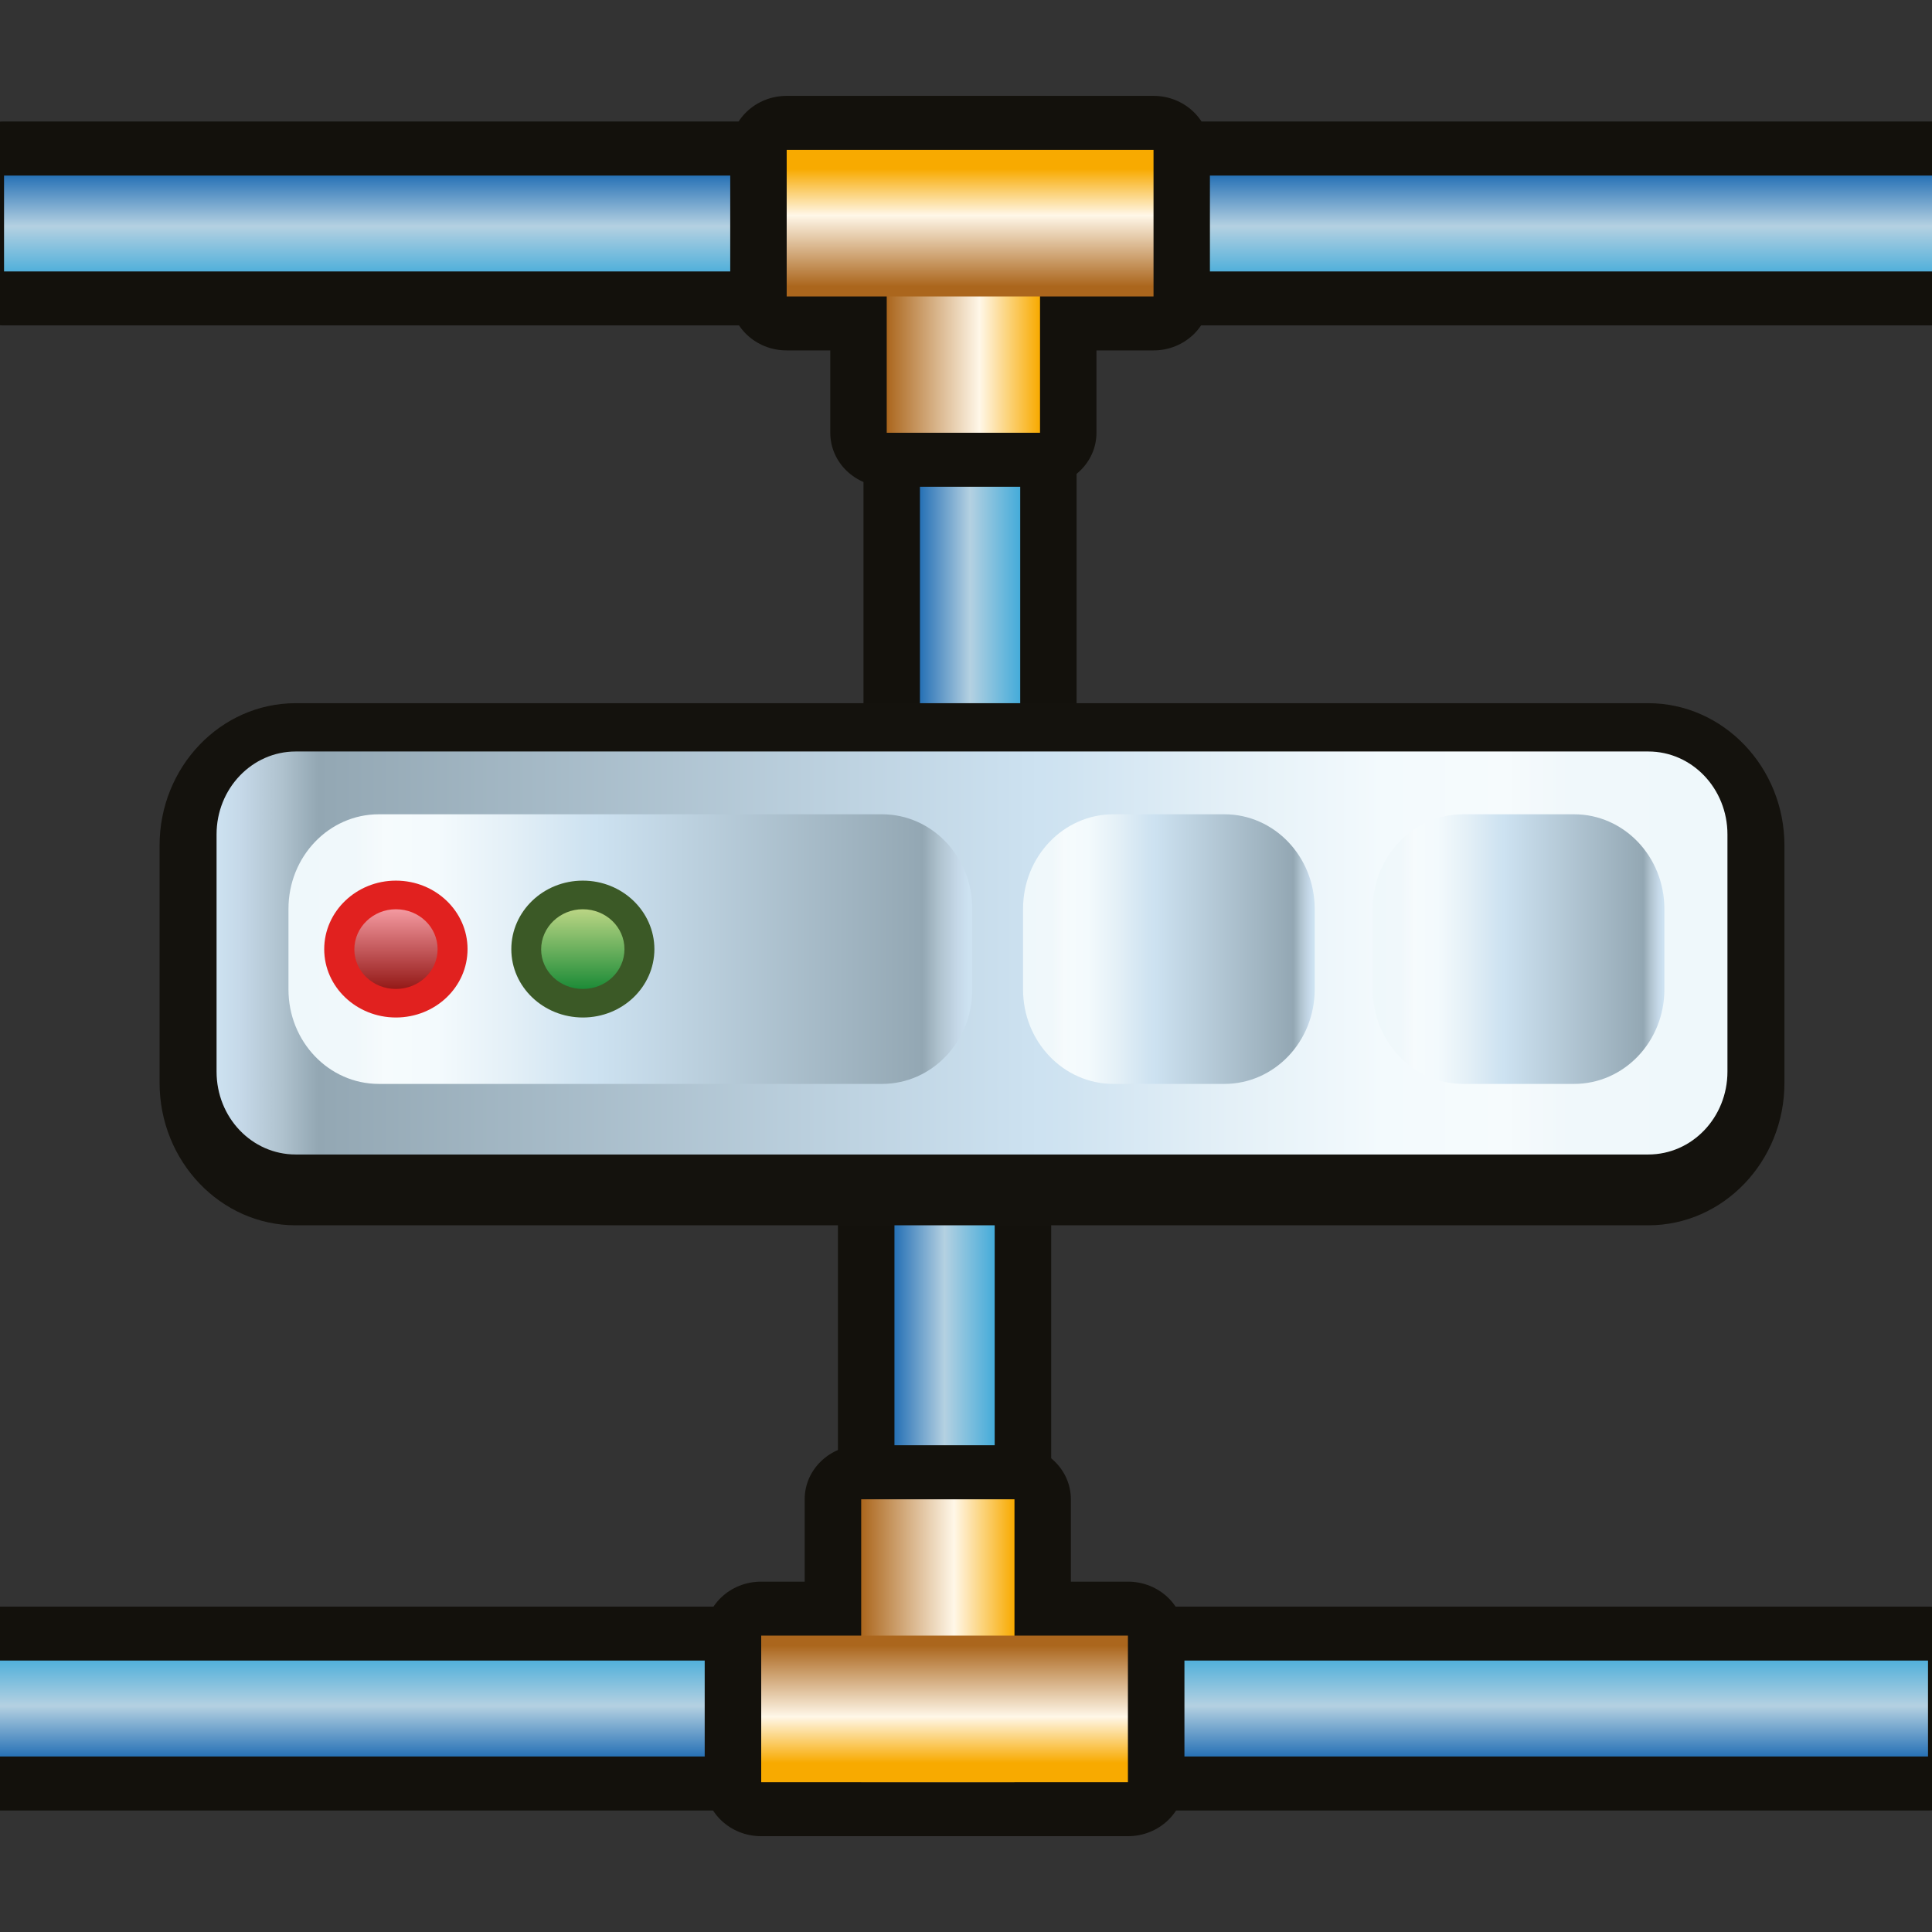 <?xml version="1.0" encoding="utf-8"?>
<!-- Generator: Adobe Illustrator 15.0.0, SVG Export Plug-In . SVG Version: 6.00 Build 0)  -->
<!DOCTYPE svg PUBLIC "-//W3C//DTD SVG 1.1//EN" "http://www.w3.org/Graphics/SVG/1.1/DTD/svg11.dtd">
<svg version="1.1" id="Layer_1" xmlns="http://www.w3.org/2000/svg" xmlns:xlink="http://www.w3.org/1999/xlink" x="0px" y="0px"
	 width="32px" height="32px" viewBox="0 0 32 32" enable-background="new 0 0 32 32" xml:space="preserve">
<rect x="0" y="0" width="32" height="32" fill="#333333" stroke="none"/>
<g>
	<g>
		<path fill="#13110C" d="M31.934,29.988c0.516,0,0.934-0.399,0.934-0.893v-1.591c0-0.493-0.418-0.894-0.934-0.894H-0.132
			c-0.517,0-0.935,0.4-0.935,0.894v1.591c0,0.493,0.418,0.893,0.935,0.893H31.934z"/>
		
			<linearGradient id="SVGID_1_" gradientUnits="userSpaceOnUse" x1="-10.077" y1="-477.605" x2="-10.077" y2="-479.301" gradientTransform="matrix(-1 0 0 -1 5.824 -450.199)">
			<stop  offset="0" style="stop-color:#46AFDE"/>
			<stop  offset="0.5" style="stop-color:#B8D5E6"/>
			<stop  offset="1" style="stop-color:#2773B9"/>
		</linearGradient>
		<rect x="-0.132" y="27.504" opacity="0.98" fill="url(#SVGID_1_)" enable-background="new    " width="32.066" height="1.589"/>
		<path fill="#13110C" d="M16.475,29.988c0.518,0,0.936-0.399,0.936-0.893V18.847c0-0.494-0.418-0.894-0.936-0.894h-1.66
			c-0.518,0-0.936,0.399-0.936,0.894v10.248c0,0.493,0.418,0.893,0.936,0.893H16.475z"/>
		
			<linearGradient id="SVGID_2_" gradientUnits="userSpaceOnUse" x1="-10.651" y1="-474.17" x2="-8.991" y2="-474.17" gradientTransform="matrix(-1 0 0 -1 5.824 -450.199)">
			<stop  offset="0" style="stop-color:#46AFDE"/>
			<stop  offset="0.5" style="stop-color:#B8D5E6"/>
			<stop  offset="1" style="stop-color:#2773B9"/>
		</linearGradient>
		<rect x="14.815" y="18.847" opacity="0.98" fill="url(#SVGID_2_)" enable-background="new    " width="1.66" height="10.248"/>
		<path fill="#13110C" d="M16.803,30.411c0.514,0,0.934-0.399,0.934-0.894v-4.685c0-0.493-0.42-0.894-0.934-0.894h-2.539
			c-0.518,0-0.936,0.4-0.936,0.894v4.685c0,0.494,0.418,0.894,0.936,0.894H16.803z"/>
		<path fill="#13110C" d="M18.682,30.413c0.516,0,0.936-0.399,0.936-0.894v-2.428c0-0.494-0.42-0.894-0.936-0.894h-6.074
			c-0.518,0-0.936,0.399-0.936,0.894v2.428c0,0.494,0.418,0.894,0.936,0.894H18.682z"/>
		
			<linearGradient id="SVGID_3_" gradientUnits="userSpaceOnUse" x1="-10.979" y1="-477.374" x2="-8.44" y2="-477.374" gradientTransform="matrix(-1 0 0 -1 5.824 -450.199)">
			<stop  offset="0" style="stop-color:#F8AA00"/>
			<stop  offset="0.394" style="stop-color:#FFF7E8"/>
			<stop  offset="1" style="stop-color:#AB661D"/>
		</linearGradient>
		<rect x="14.264" y="24.833" fill="url(#SVGID_3_)" width="2.539" height="4.685"/>
		
			<linearGradient id="SVGID_4_" gradientUnits="userSpaceOnUse" x1="-9.821" y1="-479.399" x2="-9.821" y2="-477.458" gradientTransform="matrix(-1 0 0 -1 5.824 -450.199)">
			<stop  offset="0" style="stop-color:#F8AA00"/>
			<stop  offset="0.394" style="stop-color:#FFF7E8"/>
			<stop  offset="1" style="stop-color:#AB661D"/>
		</linearGradient>
		<rect x="12.608" y="27.091" fill="url(#SVGID_4_)" width="6.074" height="2.428"/>
	</g>
	<g>
		<path fill="#13110C" d="M32.133,2.012c0.516,0,0.934,0.399,0.934,0.894v1.59c0,0.494-0.418,0.894-0.934,0.894H0.067
			c-0.517,0-0.935-0.399-0.935-0.894v-1.59c0-0.494,0.418-0.894,0.935-0.894H32.133z"/>
		
			<linearGradient id="SVGID_5_" gradientUnits="userSpaceOnUse" x1="-29.816" y1="-119.614" x2="-29.816" y2="-121.31" gradientTransform="matrix(-1 0 0 1 -13.716 124.209)">
			<stop  offset="0" style="stop-color:#46AFDE"/>
			<stop  offset="0.5" style="stop-color:#B8D5E6"/>
			<stop  offset="1" style="stop-color:#2773B9"/>
		</linearGradient>
		<rect x="0.067" y="2.908" opacity="0.98" fill="url(#SVGID_5_)" enable-background="new    " width="32.066" height="1.588"/>
		<path fill="#13110C" d="M16.898,2.012c0.516,0,0.934,0.399,0.934,0.894v10.248c0,0.494-0.418,0.894-0.934,0.894h-1.661
			c-0.517,0-0.935-0.399-0.935-0.894V2.906c0-0.494,0.418-0.894,0.935-0.894H16.898z"/>
		
			<linearGradient id="SVGID_6_" gradientUnits="userSpaceOnUse" x1="-30.614" y1="-116.179" x2="-28.953" y2="-116.179" gradientTransform="matrix(-1 0 0 1 -13.716 124.209)">
			<stop  offset="0" style="stop-color:#46AFDE"/>
			<stop  offset="0.5" style="stop-color:#B8D5E6"/>
			<stop  offset="1" style="stop-color:#2773B9"/>
		</linearGradient>
		<rect x="15.237" y="2.906" opacity="0.98" fill="url(#SVGID_6_)" enable-background="new    " width="1.661" height="10.248"/>
		<path fill="#13110C" d="M17.226,1.59c0.515,0,0.935,0.399,0.935,0.894v4.684c0,0.494-0.42,0.894-0.935,0.894h-2.539
			c-0.517,0-0.935-0.399-0.935-0.894V2.484c0-0.494,0.418-0.894,0.935-0.894H17.226z"/>
		<path fill="#13110C" d="M19.106,1.588c0.514,0,0.934,0.399,0.934,0.894V4.91c0,0.493-0.42,0.894-0.934,0.894H13.03
			c-0.517,0-0.935-0.4-0.935-0.894V2.482c0-0.494,0.418-0.894,0.935-0.894H19.106z"/>
		
			<linearGradient id="SVGID_7_" gradientUnits="userSpaceOnUse" x1="-30.941" y1="-119.383" x2="-28.402" y2="-119.383" gradientTransform="matrix(-1 0 0 1 -13.716 124.209)">
			<stop  offset="0" style="stop-color:#F8AA00"/>
			<stop  offset="0.394" style="stop-color:#FFF7E8"/>
			<stop  offset="1" style="stop-color:#AB661D"/>
		</linearGradient>
		<rect x="14.687" y="2.484" fill="url(#SVGID_7_)" width="2.539" height="4.684"/>
		
			<linearGradient id="SVGID_8_" gradientUnits="userSpaceOnUse" x1="-29.784" y1="-121.407" x2="-29.784" y2="-119.466" gradientTransform="matrix(-1 0 0 1 -13.716 124.209)">
			<stop  offset="0" style="stop-color:#F8AA00"/>
			<stop  offset="0.394" style="stop-color:#FFF7E8"/>
			<stop  offset="1" style="stop-color:#AB661D"/>
		</linearGradient>
		<rect x="13.03" y="2.482" fill="url(#SVGID_8_)" width="6.076" height="2.428"/>
	</g>
	<g>
		<g>
			<path id="path4760_1_" fill="#14120D" d="M4.898,20.295c-1.243,0-2.255-1.059-2.255-2.361v-3.93c0-1.299,1.009-2.357,2.255-2.357
				h22.403c1.243,0.001,2.255,1.059,2.255,2.357v3.932c0,1.301-1.011,2.359-2.255,2.359H4.898L4.898,20.295z"/>
			
				<linearGradient id="rect24553_2_" gradientUnits="userSpaceOnUse" x1="843.288" y1="-1436.873" x2="868.312" y2="-1436.873" gradientTransform="matrix(1 0 0 -1 -839.7 -1421.089)">
				<stop  offset="0" style="stop-color:#CDE2F1"/>
				<stop  offset="0.016" style="stop-color:#C5D8E8"/>
				<stop  offset="0.043" style="stop-color:#AFC2CE"/>
				<stop  offset="0.067" style="stop-color:#93A7B3"/>
				<stop  offset="0.545" style="stop-color:#CDE2F1"/>
				<stop  offset="0.561" style="stop-color:#CFE3F1"/>
				<stop  offset="0.671" style="stop-color:#E4F0F7"/>
				<stop  offset="0.771" style="stop-color:#F3FAFD"/>
				<stop  offset="0.855" style="stop-color:#F6FBFD"/>
				<stop  offset="0.859" style="stop-color:#F5FAFC"/>
				<stop  offset="0.896" style="stop-color:#F0F8FB"/>
				<stop  offset="1" style="stop-color:#EFF8FB"/>
			</linearGradient>
			<path id="rect24553_1_" fill="url(#rect24553_2_)" d="M4.898,12.447h22.403c0.725,0,1.311,0.614,1.311,1.374v3.928
				c0,0.76-0.586,1.373-1.311,1.373H4.898c-0.727,0-1.311-0.613-1.311-1.373V13.82C3.587,13.062,4.173,12.447,4.898,12.447z"/>
			
				<linearGradient id="rect24579_2_" gradientUnits="userSpaceOnUse" x1="858.202" y1="1918.08" x2="846.853" y2="1918.08" gradientTransform="matrix(1 0 0 1 -842.16 -1902.359)">
				<stop  offset="0" style="stop-color:#CDE2F1"/>
				<stop  offset="0.016" style="stop-color:#C5D8E8"/>
				<stop  offset="0.043" style="stop-color:#AFC2CE"/>
				<stop  offset="0.067" style="stop-color:#93A7B3"/>
				<stop  offset="0.545" style="stop-color:#CDE2F1"/>
				<stop  offset="0.561" style="stop-color:#CFE3F1"/>
				<stop  offset="0.671" style="stop-color:#E4F0F7"/>
				<stop  offset="0.771" style="stop-color:#F3FAFD"/>
				<stop  offset="0.855" style="stop-color:#F6FBFD"/>
				<stop  offset="0.859" style="stop-color:#F5FAFC"/>
				<stop  offset="0.896" style="stop-color:#F0F8FB"/>
				<stop  offset="1" style="stop-color:#EFF8FB"/>
			</linearGradient>
			<path id="rect24579_1_" fill="url(#rect24579_2_)" d="M6.275,13.487h8.333c0.827,0,1.496,0.7,1.496,1.566v1.336
				c0,0.865-0.669,1.564-1.496,1.564H6.275c-0.827,0-1.497-0.699-1.497-1.564v-1.336C4.778,14.187,5.448,13.487,6.275,13.487z"/>
			<path id="path24587_1_" fill="#3B5926" d="M9.655,16.853c-0.654,0-1.186-0.506-1.186-1.131c0-0.626,0.529-1.136,1.184-1.136
				h0.002c0.652,0,1.182,0.508,1.184,1.134C10.838,16.347,10.309,16.853,9.655,16.853L9.655,16.853z"/>
			<path id="path24589_1_" fill="#E1211F" d="M6.558,16.853c-0.654,0-1.188-0.506-1.188-1.131c0-0.626,0.533-1.136,1.186-1.136
				h0.002c0.654,0,1.186,0.508,1.186,1.134C7.744,16.347,7.212,16.853,6.558,16.853L6.558,16.853z"/>
			
				<linearGradient id="path4874_2_" gradientUnits="userSpaceOnUse" x1="942.485" y1="1918.494" x2="943.805" y2="1918.494" gradientTransform="matrix(-4.371139e-008 1 -1 -4.371139e-008 1925.052 -927.424)">
				<stop  offset="0" style="stop-color:#F399A0"/>
				<stop  offset="1" style="stop-color:#941917"/>
			</linearGradient>
			<path id="path4874_1_" fill="url(#path4874_2_)" d="M5.869,15.725c0-0.367,0.311-0.665,0.688-0.665
				c0.385,0,0.691,0.296,0.691,0.661c0,0.366-0.309,0.659-0.689,0.659C6.177,16.382,5.869,16.087,5.869,15.725L5.869,15.725
				L5.869,15.725z"/>
			
				<linearGradient id="path4882_2_" gradientUnits="userSpaceOnUse" x1="942.485" y1="1915.398" x2="943.805" y2="1915.398" gradientTransform="matrix(-4.371139e-008 1 -1 -4.371139e-008 1925.052 -927.424)">
				<stop  offset="0" style="stop-color:#BAD584"/>
				<stop  offset="1" style="stop-color:#1C8B37"/>
			</linearGradient>
			<path id="path4882_1_" fill="url(#path4882_2_)" d="M8.963,15.725c0-0.367,0.311-0.665,0.689-0.665
				c0.385,0,0.691,0.296,0.691,0.661c0,0.366-0.307,0.659-0.688,0.659C9.274,16.382,8.963,16.087,8.963,15.725L8.963,15.725
				L8.963,15.725z"/>
			
				<linearGradient id="rect24579_3_" gradientUnits="userSpaceOnUse" x1="863.909" y1="1918.08" x2="859.069" y2="1918.08" gradientTransform="matrix(1 0 0 1 -842.16 -1902.359)">
				<stop  offset="0" style="stop-color:#CDE2F1"/>
				<stop  offset="0.016" style="stop-color:#C5D8E8"/>
				<stop  offset="0.043" style="stop-color:#AFC2CE"/>
				<stop  offset="0.067" style="stop-color:#93A7B3"/>
				<stop  offset="0.545" style="stop-color:#CDE2F1"/>
				<stop  offset="0.561" style="stop-color:#CFE3F1"/>
				<stop  offset="0.671" style="stop-color:#E4F0F7"/>
				<stop  offset="0.771" style="stop-color:#F3FAFD"/>
				<stop  offset="0.855" style="stop-color:#F6FBFD"/>
				<stop  offset="0.859" style="stop-color:#F5FAFC"/>
				<stop  offset="0.896" style="stop-color:#F0F8FB"/>
				<stop  offset="1" style="stop-color:#EFF8FB"/>
			</linearGradient>
			<path id="rect24579_5_" fill="url(#rect24579_3_)" d="M18.442,13.487h1.837c0.827,0,1.496,0.7,1.496,1.566v1.336
				c0,0.865-0.669,1.564-1.496,1.564h-1.837c-0.827,0-1.497-0.699-1.497-1.564v-1.336C16.945,14.187,17.615,13.487,18.442,13.487z"
				/>
			
				<linearGradient id="rect24579_4_" gradientUnits="userSpaceOnUse" x1="869.701" y1="1918.08" x2="864.861" y2="1918.08" gradientTransform="matrix(1 0 0 1 -842.16 -1902.359)">
				<stop  offset="0" style="stop-color:#CDE2F1"/>
				<stop  offset="0.016" style="stop-color:#C5D8E8"/>
				<stop  offset="0.043" style="stop-color:#AFC2CE"/>
				<stop  offset="0.067" style="stop-color:#93A7B3"/>
				<stop  offset="0.545" style="stop-color:#CDE2F1"/>
				<stop  offset="0.561" style="stop-color:#CFE3F1"/>
				<stop  offset="0.671" style="stop-color:#E4F0F7"/>
				<stop  offset="0.771" style="stop-color:#F3FAFD"/>
				<stop  offset="0.855" style="stop-color:#F6FBFD"/>
				<stop  offset="0.859" style="stop-color:#F5FAFC"/>
				<stop  offset="0.896" style="stop-color:#F0F8FB"/>
				<stop  offset="1" style="stop-color:#EFF8FB"/>
			</linearGradient>
			<path id="rect24579_6_" fill="url(#rect24579_4_)" d="M24.234,13.487h1.837c0.827,0,1.496,0.7,1.496,1.566v1.336
				c0,0.865-0.669,1.564-1.496,1.564h-1.837c-0.827,0-1.497-0.699-1.497-1.564v-1.336C22.737,14.187,23.407,13.487,24.234,13.487z"
				/>
		</g>
	</g>
</g>
</svg>
